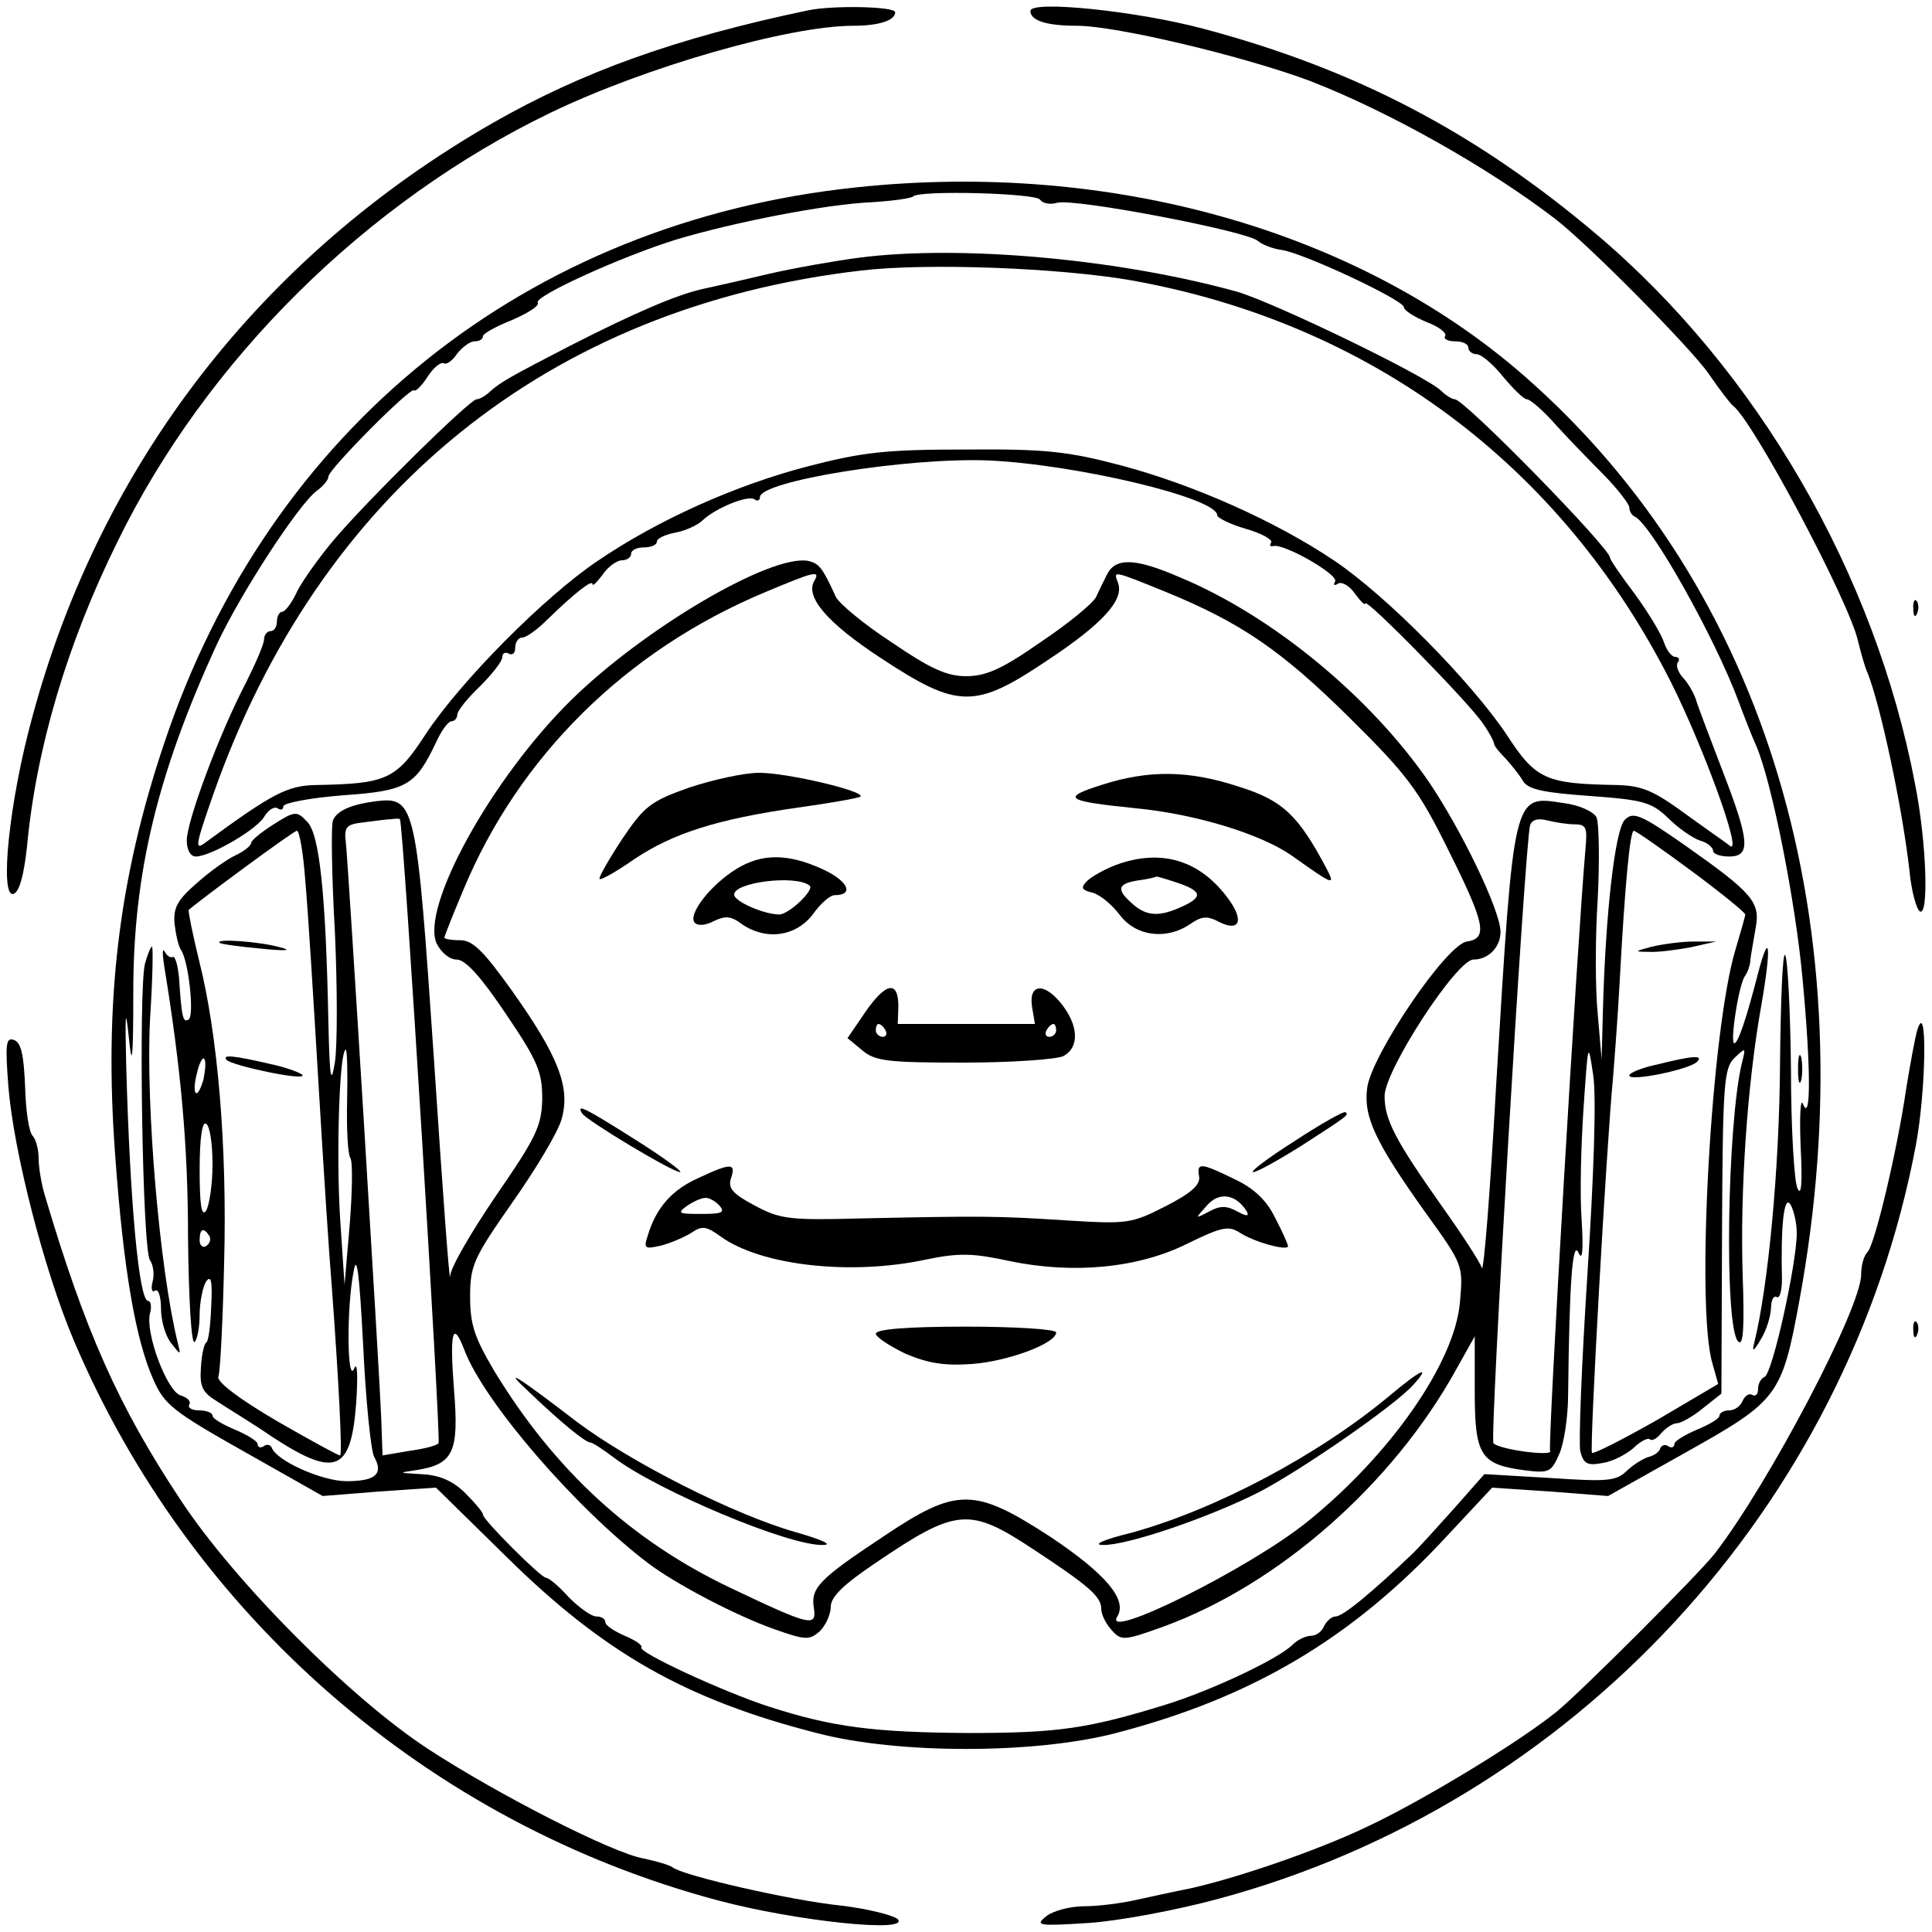 <?xml version="1.0" standalone="no"?>
<!DOCTYPE svg PUBLIC "-//W3C//DTD SVG 20010904//EN"
 "http://www.w3.org/TR/2001/REC-SVG-20010904/DTD/svg10.dtd">
<svg version="1.0" xmlns="http://www.w3.org/2000/svg"
 width="300pt" height="300pt" viewBox="0 0 300 300"
 preserveAspectRatio="xMidYMid meet">
<g transform="translate(0,300) scale(0.1,-0.1)"
fill="#000000" stroke="none">
<path d="M1255 2984 c-205 -43 -350 -95 -490 -175 -359 -206 -609 -529 -715
-923 -36 -131 -51 -281 -29 -274 9 3 16 28 21 74 14 151 62 314 140 472 138
283 387 529 673 667 147 71 370 135 470 135 39 0 65 8 65 21 0 9 -96 11 -135
3z"/>
<path d="M1600 2983 c0 -15 25 -23 72 -23 62 0 262 -48 363 -86 121 -47 276
-134 380 -214 51 -39 210 -200 238 -240 17 -25 34 -47 38 -50 31 -23 180 -303
194 -365 4 -16 10 -39 15 -50 20 -50 54 -209 65 -307 3 -32 11 -60 16 -63 14
-10 11 104 -7 196 -62 328 -245 644 -496 856 -186 157 -372 255 -608 318 -104
28 -270 45 -270 28z"/>
<path d="M1329 2709 c-512 -54 -911 -375 -1074 -863 -71 -211 -94 -403 -76
-642 13 -179 32 -285 59 -346 17 -39 31 -50 141 -112 l122 -69 88 7 88 6 109
-107 c152 -150 279 -222 482 -274 125 -33 339 -33 465 0 212 55 368 148 514
306 l70 75 90 -6 90 -7 123 69 c141 79 147 87 174 234 107 581 -50 1107 -428
1437 -259 226 -643 334 -1037 292z m286 -19 c4 -6 16 -8 26 -5 25 8 296 -44
312 -59 7 -6 23 -12 36 -14 31 -3 191 -78 191 -89 0 -5 16 -15 35 -23 19 -7
32 -17 29 -22 -3 -4 4 -8 15 -8 12 0 21 -4 21 -10 0 -5 6 -10 13 -10 7 0 26
-16 41 -35 16 -19 32 -35 37 -35 5 0 26 -18 46 -41 21 -23 55 -58 76 -79 20
-21 37 -43 37 -48 0 -6 4 -12 8 -14 25 -10 125 -188 162 -288 7 -19 19 -50 27
-68 24 -55 61 -241 72 -362 13 -138 13 -224 1 -195 -4 12 -6 -15 -4 -65 3 -58
1 -79 -5 -65 -5 11 -10 94 -10 185 -1 91 -5 170 -9 177 -4 6 -7 -71 -8 -170
-1 -159 -18 -343 -40 -432 -4 -15 -1 -14 10 5 9 14 15 35 16 48 0 13 4 21 9
18 4 -3 8 9 8 27 -2 82 3 132 13 117 5 -8 10 -28 10 -45 0 -47 -38 -219 -50
-223 -5 -2 -10 -10 -10 -18 0 -9 -4 -13 -9 -10 -5 3 -11 -1 -15 -9 -3 -8 -12
-15 -21 -15 -8 0 -15 -4 -15 -8 0 -5 -16 -14 -35 -22 -19 -8 -35 -18 -35 -22
0 -5 -4 -7 -9 -4 -5 4 -11 2 -13 -3 -1 -5 -9 -11 -17 -13 -8 -2 -23 -11 -34
-21 -17 -17 -30 -18 -120 -12 l-102 6 -45 -51 c-25 -28 -54 -60 -65 -71 -67
-64 -110 -99 -121 -99 -6 0 -14 -7 -18 -15 -3 -8 -12 -15 -20 -15 -8 0 -21 -6
-29 -14 -22 -22 -126 -71 -197 -93 -120 -37 -166 -44 -306 -44 -147 1 -211 9
-310 41 -71 23 -205 85 -198 92 2 3 -9 11 -26 18 -16 7 -30 16 -30 21 0 5 -6
9 -14 9 -8 0 -27 14 -43 30 -15 17 -31 30 -35 30 -8 0 -98 90 -98 98 0 4 -13
19 -29 35 -20 19 -41 27 -68 28 -34 2 -35 2 -8 6 59 9 68 27 60 125 -7 90 -2
109 16 62 30 -80 172 -245 285 -331 42 -32 137 -82 197 -103 48 -17 54 -17 70
-3 9 9 17 26 17 38 0 15 19 34 68 67 128 87 147 88 247 22 85 -56 105 -73 105
-92 0 -9 7 -23 16 -33 15 -17 19 -17 80 5 179 65 357 221 456 401 l28 50 0
-86 c0 -99 9 -113 77 -122 39 -5 42 -3 55 27 7 17 13 58 13 91 2 179 7 239 16
220 6 -14 8 2 5 50 -3 39 -1 117 3 175 7 103 7 104 15 50 5 -34 1 -153 -9
-308 -9 -139 -14 -263 -11 -276 5 -19 11 -22 33 -18 16 2 37 13 49 23 11 11
23 17 26 14 3 -3 11 1 18 10 7 8 18 15 24 15 6 0 24 10 40 23 l29 23 1 252 c1
229 3 253 19 269 18 17 18 17 12 -7 -23 -94 -28 -411 -6 -433 8 -8 10 20 7
104 -4 130 7 295 29 418 16 92 13 119 -5 50 -18 -70 -31 -109 -37 -109 -7 0 7
93 17 105 4 6 8 17 8 25 1 8 5 30 8 48 8 41 -4 55 -109 129 -70 49 -81 53 -94
40 -15 -15 -30 -144 -34 -297 l-2 -75 -6 70 c-4 39 -4 120 0 180 3 61 2 117
-2 126 -5 9 -27 19 -51 22 -79 12 -77 20 -105 -442 -9 -161 -19 -287 -22 -280
-2 8 -30 51 -62 96 -72 102 -89 134 -89 171 0 40 112 212 138 212 23 0 42 19
42 43 0 33 -61 159 -112 234 -91 132 -244 258 -387 317 -69 30 -99 30 -112 4
-5 -10 -13 -26 -17 -35 -5 -10 -44 -42 -86 -70 -60 -42 -85 -53 -116 -53 -30
0 -56 12 -116 53 -43 28 -81 60 -86 70 -21 46 -26 52 -43 56 -58 11 -255 -105
-368 -216 -124 -122 -234 -322 -209 -378 7 -14 20 -25 31 -25 14 0 38 -27 77
-85 50 -74 56 -90 56 -132 -1 -42 -10 -60 -72 -150 -38 -56 -71 -112 -71 -125
-1 -13 -12 138 -25 335 -27 397 -29 410 -89 403 -40 -5 -62 -15 -68 -30 -3 -7
-2 -84 3 -172 4 -87 4 -179 0 -204 -6 -36 -8 -25 -10 60 -4 204 -14 295 -33
314 -16 17 -19 17 -52 -4 -19 -12 -35 -25 -35 -29 0 -4 -11 -13 -24 -19 -13
-6 -40 -25 -60 -43 -30 -26 -37 -38 -35 -63 2 -17 6 -35 10 -41 12 -17 21
-102 12 -108 -9 -6 -11 4 -15 65 -2 20 -6 34 -10 32 -3 -2 -9 2 -12 8 -4 7 -4
-3 -1 -22 26 -159 37 -279 37 -422 1 -92 5 -165 10 -162 4 3 8 22 8 42 0 20 5
44 10 52 8 11 10 0 8 -38 -1 -29 -4 -55 -8 -57 -3 -2 -7 -19 -8 -39 -2 -29 2
-38 25 -52 15 -10 55 -34 87 -56 97 -63 121 -53 129 52 3 44 2 67 -3 55 -11
-26 -12 94 -1 150 5 30 9 0 15 -115 4 -85 12 -163 17 -172 15 -27 2 -38 -43
-38 -37 0 -108 31 -116 52 -2 5 -8 6 -13 2 -5 -3 -9 -1 -9 4 0 4 -16 14 -35
22 -19 8 -35 17 -35 22 0 4 -9 8 -21 8 -11 0 -18 4 -15 9 3 5 -3 11 -13 14
-21 5 -56 97 -48 128 3 10 1 19 -3 19 -14 0 -28 149 -34 365 -2 82 -1 93 4 45
5 -51 7 -37 7 70 0 185 38 340 130 540 37 79 126 216 155 238 10 7 18 17 18
22 0 11 127 139 133 134 2 -3 12 7 21 21 9 14 20 23 25 21 4 -3 14 4 21 15 8
10 20 19 27 19 7 0 13 3 13 8 0 4 20 15 45 25 25 11 43 22 40 27 -6 10 131 72
215 98 90 27 233 55 304 58 32 2 61 6 64 9 10 10 191 5 197 -5z m-350 -591
c-16 -25 19 -66 103 -121 120 -79 146 -79 259 -3 86 57 119 94 109 120 -7 19
-10 20 74 -14 117 -48 180 -91 286 -196 89 -88 107 -112 152 -203 58 -116 63
-139 30 -144 -32 -4 -148 -176 -155 -227 -6 -45 12 -84 92 -196 57 -79 57 -80
52 -137 -8 -94 -108 -237 -237 -341 -89 -72 -320 -187 -295 -147 16 26 -18 66
-103 123 -120 78 -146 78 -262 0 -98 -65 -112 -79 -106 -111 4 -29 -7 -26
-129 32 -154 73 -274 183 -368 338 -30 51 -37 71 -37 114 0 49 5 60 65 146 36
51 71 109 77 130 14 49 -4 97 -78 201 -43 60 -60 77 -79 77 -14 0 -25 2 -25 4
0 2 13 35 29 73 86 208 253 373 468 463 76 32 87 35 78 19z m-644 -371 c6 -12
64 -964 60 -969 -3 -4 -24 -9 -46 -12 l-41 -7 -2 58 c-3 75 -51 859 -55 894
-3 24 1 28 27 31 17 2 37 5 44 5 6 1 13 1 13 0z m1824 -8 c18 0 20 -5 17 -37
-13 -148 -59 -930 -55 -936 5 -9 -79 2 -88 12 -6 6 49 935 57 960 3 8 12 11
27 7 12 -3 31 -6 42 -6z m-1971 -87 c4 -43 13 -188 21 -323 8 -135 17 -272 20
-305 11 -149 17 -265 13 -265 -3 0 -47 24 -99 54 -58 34 -92 60 -90 68 3 7 7
87 9 176 5 182 -10 357 -39 471 -10 41 -17 76 -16 78 14 13 163 123 168 123 4
0 10 -35 13 -77z m2152 15 c46 -34 84 -65 84 -68 0 -3 -7 -27 -15 -54 -38
-125 -62 -555 -36 -643 l9 -32 -95 -56 c-53 -30 -98 -53 -101 -51 -4 4 22 471
33 586 2 25 7 90 10 145 8 149 16 235 22 235 3 0 43 -28 89 -62z m-2087 -357
c-1 -43 1 -83 5 -89 4 -6 3 -53 -1 -104 l-8 -93 -7 105 c-6 98 -1 260 9 260 2
0 3 -35 2 -79z m-223 33 c-4 -14 -9 -24 -12 -21 -3 2 -2 17 2 31 3 15 9 25 11
22 3 -3 2 -17 -1 -32z m14 -132 c0 -31 -5 -64 -10 -72 -7 -10 -10 9 -10 63 0
50 4 76 10 72 6 -3 10 -32 10 -63z m-5 -111 c3 -5 1 -12 -5 -16 -5 -3 -10 1
-10 9 0 18 6 21 15 7z"/>
<path d="M1335 2600 c-38 -5 -101 -16 -140 -25 -38 -9 -86 -20 -105 -24 -40
-9 -105 -37 -205 -88 -91 -47 -107 -56 -123 -70 -7 -7 -17 -13 -22 -13 -10 0
-170 -157 -223 -220 -21 -25 -46 -60 -55 -77 -8 -18 -19 -33 -24 -33 -4 0 -8
-7 -8 -15 0 -8 -4 -15 -10 -15 -5 0 -10 -6 -10 -13 0 -7 -13 -37 -28 -67 -41
-78 -92 -215 -92 -245 0 -15 6 -25 14 -25 23 0 97 43 107 63 6 9 14 15 20 12
5 -4 9 -2 9 3 0 5 41 13 92 17 100 7 113 15 145 82 8 18 19 33 24 33 5 0 9 5
9 10 0 6 16 26 35 44 19 19 35 39 35 46 0 6 5 8 10 5 6 -3 10 1 10 9 0 9 5 16
11 16 6 0 23 12 39 28 41 40 70 63 70 55 0 -4 7 3 16 15 8 12 22 22 30 22 8 0
14 5 14 10 0 6 9 10 20 10 11 0 20 4 20 9 0 5 13 11 29 14 16 3 35 12 42 19
20 19 69 39 80 33 5 -4 9 -2 9 3 0 25 229 62 355 57 135 -6 355 -58 355 -85 0
-4 20 -14 44 -21 25 -7 42 -17 40 -21 -3 -5 -2 -7 3 -6 16 5 103 -45 96 -55
-3 -6 -1 -7 5 -3 6 3 18 -4 26 -16 9 -12 16 -19 16 -15 0 10 163 -156 183
-187 10 -14 17 -28 17 -31 0 -3 8 -13 18 -23 9 -10 22 -26 27 -35 8 -13 33
-18 104 -23 84 -6 96 -10 122 -35 15 -15 37 -30 48 -34 12 -3 21 -11 21 -16 0
-5 11 -9 25 -9 34 0 32 24 -11 135 -19 50 -38 99 -41 110 -4 11 -13 26 -20 33
-7 8 -11 18 -8 23 4 5 2 9 -4 9 -5 0 -13 10 -17 22 -4 13 -24 46 -45 75 -22
29 -39 54 -39 57 0 15 -226 246 -241 246 -4 0 -14 6 -21 13 -23 23 -259 137
-317 154 -184 51 -429 73 -586 53z m420 -35 c372 -66 669 -286 840 -625 50
-100 110 -264 92 -254 -6 5 -38 27 -71 51 -48 35 -66 43 -105 44 -111 2 -126
8 -172 79 -56 83 -186 215 -268 270 -91 61 -217 117 -329 147 -83 22 -118 26
-242 25 -124 0 -160 -4 -245 -26 -112 -29 -233 -83 -327 -147 -82 -55 -213
-187 -267 -269 -46 -71 -61 -77 -171 -79 -44 -1 -67 -13 -172 -90 -16 -12 -14
-2 13 75 165 470 522 758 1007 814 103 12 306 4 417 -15z"/>
<path d="M225 1503 c-10 -41 -4 -446 8 -460 5 -7 7 -22 4 -33 -3 -11 -1 -18 4
-14 5 3 9 -10 9 -28 0 -19 7 -43 16 -54 15 -19 15 -19 10 1 -28 113 -50 368
-43 503 4 61 5 112 3 112 -2 0 -7 -12 -11 -27z"/>
<path d="M2792 1340 c0 -19 2 -27 5 -17 2 9 2 25 0 35 -3 9 -5 1 -5 -18z"/>
<path d="M1070 1777 c-59 -21 -69 -28 -104 -80 -21 -32 -37 -60 -35 -62 2 -2
27 12 54 31 60 40 128 62 254 80 51 7 95 15 97 17 9 8 -113 37 -157 37 -24 0
-73 -11 -109 -23z"/>
<path d="M1710 1781 c-63 -20 -55 -25 53 -36 94 -9 194 -40 242 -73 66 -47 69
-48 55 -21 -44 83 -68 106 -135 127 -78 26 -141 27 -215 3z"/>
<path d="M1144 1651 c-41 -25 -77 -72 -65 -84 5 -5 17 -4 30 3 17 8 26 8 43
-5 38 -26 84 -19 110 15 12 17 27 30 34 30 31 0 21 22 -18 40 -54 25 -95 25
-134 1z m113 -26 c9 -6 -32 -45 -47 -45 -23 0 -70 20 -70 31 0 19 95 31 117
14z"/>
<path d="M1733 1657 c-18 -7 -38 -18 -45 -25 -10 -10 -9 -14 8 -18 12 -3 31
-19 43 -35 25 -33 72 -39 109 -14 17 12 26 13 42 5 33 -18 43 -2 19 32 -44 62
-105 81 -176 55z m96 -28 c38 -13 39 -22 6 -37 -35 -16 -55 -15 -77 5 -25 22
-23 31 10 36 15 2 27 5 28 6 1 0 15 -4 33 -10z"/>
<path d="M1344 1429 l-28 -41 23 -19 c20 -17 41 -19 158 -19 74 0 143 5 154
10 26 14 24 49 -5 84 -27 32 -50 27 -43 -10 l4 -24 -106 0 -107 0 1 27 c0 41
-19 38 -51 -8z m31 -29 c3 -5 1 -10 -4 -10 -6 0 -11 5 -11 10 0 6 2 10 4 10 3
0 8 -4 11 -10z m265 0 c0 -5 -5 -10 -11 -10 -5 0 -7 5 -4 10 3 6 8 10 11 10 2
0 4 -4 4 -10z"/>
<path d="M904 1271 c7 -11 140 -91 152 -91 5 0 -26 23 -69 50 -79 50 -93 57
-83 41z"/>
<path d="M2010 1228 c-41 -26 -70 -48 -64 -48 6 0 40 19 75 41 73 47 74 48 68
52 -2 2 -38 -18 -79 -45z"/>
<path d="M1085 1171 c-41 -18 -66 -46 -79 -89 -7 -21 -5 -22 21 -16 15 4 36
13 47 20 16 11 23 10 45 -6 62 -45 201 -61 318 -36 53 11 74 10 130 -2 100
-21 201 -11 277 27 53 26 64 28 81 17 23 -15 75 -29 75 -21 0 3 -9 23 -20 44
-13 27 -33 46 -63 60 -53 26 -59 26 -55 4 2 -13 -13 -26 -52 -46 -53 -27 -59
-28 -155 -22 -107 7 -132 7 -320 3 -109 -3 -124 -1 -163 20 -34 18 -42 27 -37
42 8 24 1 25 -50 1z m851 -52 c4 -8 0 -8 -15 0 -16 9 -27 9 -43 0 -23 -12 -23
-12 -4 9 19 22 45 18 62 -9z m-818 8 c8 -10 2 -12 -29 -12 -35 0 -38 1 -23 12
10 7 23 13 30 13 6 0 16 -6 22 -13z"/>
<path d="M1360 929 c0 -5 21 -19 46 -31 35 -15 61 -19 103 -16 56 4 131 32
131 49 0 5 -63 9 -140 9 -92 0 -140 -4 -140 -11z"/>
<path d="M821 839 c49 -47 88 -79 96 -79 3 0 20 -11 37 -24 68 -51 272 -137
324 -135 16 0 -1 8 -43 20 -95 27 -255 108 -339 171 -95 73 -117 86 -75 47z"/>
<path d="M2158 833 c-110 -92 -270 -177 -401 -213 -45 -11 -61 -19 -44 -19 37
-1 165 43 242 82 67 35 210 134 239 166 29 32 13 25 -36 -16z"/>
<path d="M341 1536 c2 -2 31 -6 64 -9 39 -4 50 -3 30 2 -31 9 -102 14 -94 7z"/>
<path d="M352 1354 c10 -9 118 -32 118 -24 0 3 -23 12 -51 18 -56 13 -75 15
-67 6z"/>
<path d="M2565 1530 c-27 -7 -28 -8 -5 -8 14 -1 43 3 65 7 l40 9 -35 0 c-19 0
-48 -4 -65 -8z"/>
<path d="M2573 1347 c-24 -5 -43 -13 -43 -17 0 -10 92 9 105 21 11 11 -6 10
-62 -4z"/>
<path d="M2971 2054 c0 -11 3 -14 6 -6 3 7 2 16 -1 19 -3 4 -6 -2 -5 -13z"/>
<path d="M2977 1400 c-4 -14 -11 -54 -17 -90 -14 -97 -49 -243 -60 -254 -6 -6
-10 -21 -10 -35 0 -52 -143 -324 -227 -433 -23 -30 -210 -217 -246 -246 -58
-47 -206 -137 -293 -178 -81 -39 -222 -87 -294 -100 -14 -3 -43 -9 -65 -14
-22 -5 -58 -10 -81 -10 -22 0 -49 -7 -60 -16 -17 -14 -12 -15 66 -10 47 3 137
20 200 37 553 148 979 609 1085 1171 16 86 18 231 2 178z"/>
<path d="M13 1313 c8 -100 55 -284 101 -393 181 -428 551 -751 1001 -871 120
-32 299 -51 279 -29 -7 6 -46 16 -88 21 -78 8 -243 46 -261 59 -5 4 -26 10
-45 14 -48 8 -226 99 -335 170 -121 79 -301 260 -384 386 -97 146 -149 263
-212 476 -5 17 -9 42 -9 55 0 14 -4 29 -9 35 -6 5 -11 39 -12 76 -2 49 -6 69
-17 73 -13 5 -14 -6 -9 -72z"/>
<path d="M2971 934 c0 -11 3 -14 6 -6 3 7 2 16 -1 19 -3 4 -6 -2 -5 -13z"/>
</g>
</svg>

